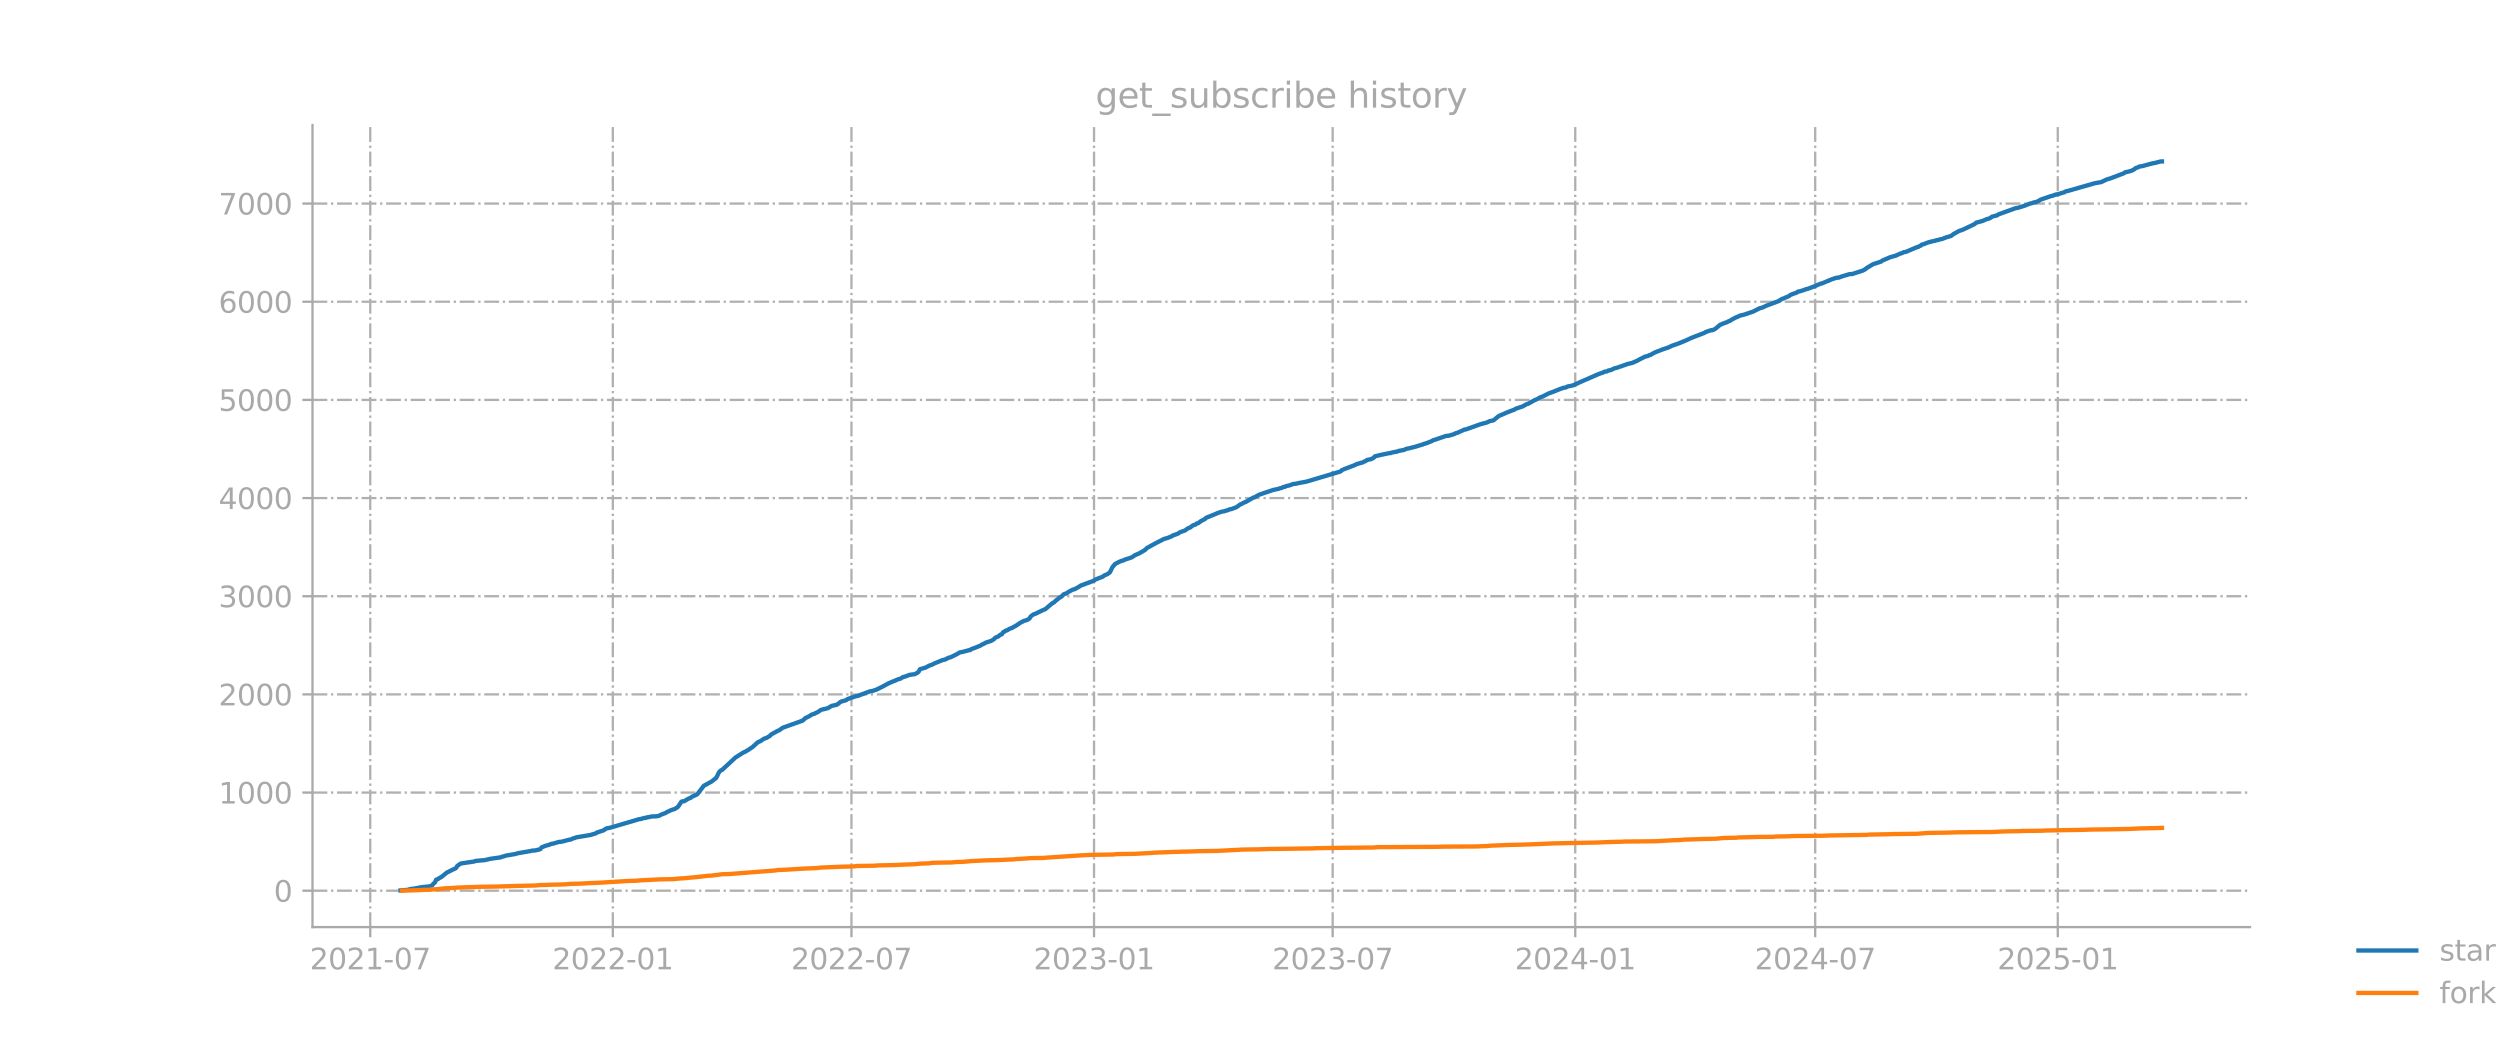 <?xml version="1.0" encoding="utf-8" standalone="no"?>
<!DOCTYPE svg PUBLIC "-//W3C//DTD SVG 1.1//EN"
  "http://www.w3.org/Graphics/SVG/1.1/DTD/svg11.dtd">
<svg xmlns:xlink="http://www.w3.org/1999/xlink" width="864pt" height="360pt" viewBox="0 0 864 360" xmlns="http://www.w3.org/2000/svg" version="1.1">
 <defs>
  <style type="text/css">*{stroke-linejoin: round; stroke-linecap: butt}</style>
 </defs>
 <g id="figure_1">
  <g id="patch_1">
   <path d="M 0 360 
L 864 360 
L 864 0 
L 0 0 
L 0 360 
z
" style="fill: none; opacity: 0"/>
  </g>
  <g id="axes_1">
   <g id="patch_2">
    <path d="M 108 320.4 
L 777.6 320.4 
L 777.6 43.2 
L 108 43.2 
L 108 320.4 
z
" style="fill: none; opacity: 0"/>
   </g>
   <g id="matplotlib.axis_1">
    <g id="xtick_1">
     <g id="line2d_1">
      <path d="M 127.957 320.4 
L 127.957 43.2 
" clip-path="url(#p5c4b7e820b)" style="fill: none; stroke-dasharray: 5.12,1.28,0.8,1.28; stroke-dashoffset: 0; stroke: #b0b0b0; stroke-width: 0.8"/>
     </g>
     <g id="line2d_2">
      <defs>
       <path id="m8f066a90a9" d="M 0 0 
L 0 3.5 
" style="stroke: #a9a9a9; stroke-width: 0.8"/>
      </defs>
      <g>
       <use xlink:href="#m8f066a90a9" x="127.957" y="320.4" style="fill: #a9a9a9; stroke: #a9a9a9; stroke-width: 0.8"/>
      </g>
     </g>
     <g id="text_1">
      <!-- 2021-07 -->
      <g style="fill: #a9a9a9" transform="translate(107.065 334.998) scale(0.1 -0.1)">
       <defs>
        <path id="DejaVuSans-32" d="M 1228 531 
L 3431 531 
L 3431 0 
L 469 0 
L 469 531 
Q 828 903 1448 1529 
Q 2069 2156 2228 2338 
Q 2531 2678 2651 2914 
Q 2772 3150 2772 3378 
Q 2772 3750 2511 3984 
Q 2250 4219 1831 4219 
Q 1534 4219 1204 4116 
Q 875 4013 500 3803 
L 500 4441 
Q 881 4594 1212 4672 
Q 1544 4750 1819 4750 
Q 2544 4750 2975 4387 
Q 3406 4025 3406 3419 
Q 3406 3131 3298 2873 
Q 3191 2616 2906 2266 
Q 2828 2175 2409 1742 
Q 1991 1309 1228 531 
z
" transform="scale(0.016)"/>
        <path id="DejaVuSans-30" d="M 2034 4250 
Q 1547 4250 1301 3770 
Q 1056 3291 1056 2328 
Q 1056 1369 1301 889 
Q 1547 409 2034 409 
Q 2525 409 2770 889 
Q 3016 1369 3016 2328 
Q 3016 3291 2770 3770 
Q 2525 4250 2034 4250 
z
M 2034 4750 
Q 2819 4750 3233 4129 
Q 3647 3509 3647 2328 
Q 3647 1150 3233 529 
Q 2819 -91 2034 -91 
Q 1250 -91 836 529 
Q 422 1150 422 2328 
Q 422 3509 836 4129 
Q 1250 4750 2034 4750 
z
" transform="scale(0.016)"/>
        <path id="DejaVuSans-31" d="M 794 531 
L 1825 531 
L 1825 4091 
L 703 3866 
L 703 4441 
L 1819 4666 
L 2450 4666 
L 2450 531 
L 3481 531 
L 3481 0 
L 794 0 
L 794 531 
z
" transform="scale(0.016)"/>
        <path id="DejaVuSans-2d" d="M 313 2009 
L 1997 2009 
L 1997 1497 
L 313 1497 
L 313 2009 
z
" transform="scale(0.016)"/>
        <path id="DejaVuSans-37" d="M 525 4666 
L 3525 4666 
L 3525 4397 
L 1831 0 
L 1172 0 
L 2766 4134 
L 525 4134 
L 525 4666 
z
" transform="scale(0.016)"/>
       </defs>
       <use xlink:href="#DejaVuSans-32"/>
       <use xlink:href="#DejaVuSans-30" transform="translate(63.623 0)"/>
       <use xlink:href="#DejaVuSans-32" transform="translate(127.246 0)"/>
       <use xlink:href="#DejaVuSans-31" transform="translate(190.869 0)"/>
       <use xlink:href="#DejaVuSans-2d" transform="translate(254.492 0)"/>
       <use xlink:href="#DejaVuSans-30" transform="translate(290.576 0)"/>
       <use xlink:href="#DejaVuSans-37" transform="translate(354.199 0)"/>
      </g>
     </g>
    </g>
    <g id="xtick_2">
     <g id="line2d_3">
      <path d="M 211.793 320.4 
L 211.793 43.2 
" clip-path="url(#p5c4b7e820b)" style="fill: none; stroke-dasharray: 5.12,1.28,0.8,1.28; stroke-dashoffset: 0; stroke: #b0b0b0; stroke-width: 0.8"/>
     </g>
     <g id="line2d_4">
      <g>
       <use xlink:href="#m8f066a90a9" x="211.793" y="320.4" style="fill: #a9a9a9; stroke: #a9a9a9; stroke-width: 0.8"/>
      </g>
     </g>
     <g id="text_2">
      <!-- 2022-01 -->
      <g style="fill: #a9a9a9" transform="translate(190.902 334.998) scale(0.1 -0.1)">
       <use xlink:href="#DejaVuSans-32"/>
       <use xlink:href="#DejaVuSans-30" transform="translate(63.623 0)"/>
       <use xlink:href="#DejaVuSans-32" transform="translate(127.246 0)"/>
       <use xlink:href="#DejaVuSans-32" transform="translate(190.869 0)"/>
       <use xlink:href="#DejaVuSans-2d" transform="translate(254.492 0)"/>
       <use xlink:href="#DejaVuSans-30" transform="translate(290.576 0)"/>
       <use xlink:href="#DejaVuSans-31" transform="translate(354.199 0)"/>
      </g>
     </g>
    </g>
    <g id="xtick_3">
     <g id="line2d_5">
      <path d="M 294.263 320.4 
L 294.263 43.2 
" clip-path="url(#p5c4b7e820b)" style="fill: none; stroke-dasharray: 5.12,1.28,0.8,1.28; stroke-dashoffset: 0; stroke: #b0b0b0; stroke-width: 0.8"/>
     </g>
     <g id="line2d_6">
      <g>
       <use xlink:href="#m8f066a90a9" x="294.263" y="320.4" style="fill: #a9a9a9; stroke: #a9a9a9; stroke-width: 0.8"/>
      </g>
     </g>
     <g id="text_3">
      <!-- 2022-07 -->
      <g style="fill: #a9a9a9" transform="translate(273.372 334.998) scale(0.1 -0.1)">
       <use xlink:href="#DejaVuSans-32"/>
       <use xlink:href="#DejaVuSans-30" transform="translate(63.623 0)"/>
       <use xlink:href="#DejaVuSans-32" transform="translate(127.246 0)"/>
       <use xlink:href="#DejaVuSans-32" transform="translate(190.869 0)"/>
       <use xlink:href="#DejaVuSans-2d" transform="translate(254.492 0)"/>
       <use xlink:href="#DejaVuSans-30" transform="translate(290.576 0)"/>
       <use xlink:href="#DejaVuSans-37" transform="translate(354.199 0)"/>
      </g>
     </g>
    </g>
    <g id="xtick_4">
     <g id="line2d_7">
      <path d="M 378.1 320.4 
L 378.1 43.2 
" clip-path="url(#p5c4b7e820b)" style="fill: none; stroke-dasharray: 5.12,1.28,0.8,1.28; stroke-dashoffset: 0; stroke: #b0b0b0; stroke-width: 0.8"/>
     </g>
     <g id="line2d_8">
      <g>
       <use xlink:href="#m8f066a90a9" x="378.1" y="320.4" style="fill: #a9a9a9; stroke: #a9a9a9; stroke-width: 0.8"/>
      </g>
     </g>
     <g id="text_4">
      <!-- 2023-01 -->
      <g style="fill: #a9a9a9" transform="translate(357.209 334.998) scale(0.1 -0.1)">
       <defs>
        <path id="DejaVuSans-33" d="M 2597 2516 
Q 3050 2419 3304 2112 
Q 3559 1806 3559 1356 
Q 3559 666 3084 287 
Q 2609 -91 1734 -91 
Q 1441 -91 1130 -33 
Q 819 25 488 141 
L 488 750 
Q 750 597 1062 519 
Q 1375 441 1716 441 
Q 2309 441 2620 675 
Q 2931 909 2931 1356 
Q 2931 1769 2642 2001 
Q 2353 2234 1838 2234 
L 1294 2234 
L 1294 2753 
L 1863 2753 
Q 2328 2753 2575 2939 
Q 2822 3125 2822 3475 
Q 2822 3834 2567 4026 
Q 2313 4219 1838 4219 
Q 1578 4219 1281 4162 
Q 984 4106 628 3988 
L 628 4550 
Q 988 4650 1302 4700 
Q 1616 4750 1894 4750 
Q 2613 4750 3031 4423 
Q 3450 4097 3450 3541 
Q 3450 3153 3228 2886 
Q 3006 2619 2597 2516 
z
" transform="scale(0.016)"/>
       </defs>
       <use xlink:href="#DejaVuSans-32"/>
       <use xlink:href="#DejaVuSans-30" transform="translate(63.623 0)"/>
       <use xlink:href="#DejaVuSans-32" transform="translate(127.246 0)"/>
       <use xlink:href="#DejaVuSans-33" transform="translate(190.869 0)"/>
       <use xlink:href="#DejaVuSans-2d" transform="translate(254.492 0)"/>
       <use xlink:href="#DejaVuSans-30" transform="translate(290.576 0)"/>
       <use xlink:href="#DejaVuSans-31" transform="translate(354.199 0)"/>
      </g>
     </g>
    </g>
    <g id="xtick_5">
     <g id="line2d_9">
      <path d="M 460.57 320.4 
L 460.57 43.2 
" clip-path="url(#p5c4b7e820b)" style="fill: none; stroke-dasharray: 5.12,1.28,0.8,1.28; stroke-dashoffset: 0; stroke: #b0b0b0; stroke-width: 0.8"/>
     </g>
     <g id="line2d_10">
      <g>
       <use xlink:href="#m8f066a90a9" x="460.57" y="320.4" style="fill: #a9a9a9; stroke: #a9a9a9; stroke-width: 0.8"/>
      </g>
     </g>
     <g id="text_5">
      <!-- 2023-07 -->
      <g style="fill: #a9a9a9" transform="translate(439.678 334.998) scale(0.1 -0.1)">
       <use xlink:href="#DejaVuSans-32"/>
       <use xlink:href="#DejaVuSans-30" transform="translate(63.623 0)"/>
       <use xlink:href="#DejaVuSans-32" transform="translate(127.246 0)"/>
       <use xlink:href="#DejaVuSans-33" transform="translate(190.869 0)"/>
       <use xlink:href="#DejaVuSans-2d" transform="translate(254.492 0)"/>
       <use xlink:href="#DejaVuSans-30" transform="translate(290.576 0)"/>
       <use xlink:href="#DejaVuSans-37" transform="translate(354.199 0)"/>
      </g>
     </g>
    </g>
    <g id="xtick_6">
     <g id="line2d_11">
      <path d="M 544.406 320.4 
L 544.406 43.2 
" clip-path="url(#p5c4b7e820b)" style="fill: none; stroke-dasharray: 5.12,1.28,0.8,1.28; stroke-dashoffset: 0; stroke: #b0b0b0; stroke-width: 0.8"/>
     </g>
     <g id="line2d_12">
      <g>
       <use xlink:href="#m8f066a90a9" x="544.406" y="320.4" style="fill: #a9a9a9; stroke: #a9a9a9; stroke-width: 0.8"/>
      </g>
     </g>
     <g id="text_6">
      <!-- 2024-01 -->
      <g style="fill: #a9a9a9" transform="translate(523.515 334.998) scale(0.1 -0.1)">
       <defs>
        <path id="DejaVuSans-34" d="M 2419 4116 
L 825 1625 
L 2419 1625 
L 2419 4116 
z
M 2253 4666 
L 3047 4666 
L 3047 1625 
L 3713 1625 
L 3713 1100 
L 3047 1100 
L 3047 0 
L 2419 0 
L 2419 1100 
L 313 1100 
L 313 1709 
L 2253 4666 
z
" transform="scale(0.016)"/>
       </defs>
       <use xlink:href="#DejaVuSans-32"/>
       <use xlink:href="#DejaVuSans-30" transform="translate(63.623 0)"/>
       <use xlink:href="#DejaVuSans-32" transform="translate(127.246 0)"/>
       <use xlink:href="#DejaVuSans-34" transform="translate(190.869 0)"/>
       <use xlink:href="#DejaVuSans-2d" transform="translate(254.492 0)"/>
       <use xlink:href="#DejaVuSans-30" transform="translate(290.576 0)"/>
       <use xlink:href="#DejaVuSans-31" transform="translate(354.199 0)"/>
      </g>
     </g>
    </g>
    <g id="xtick_7">
     <g id="line2d_13">
      <path d="M 627.332 320.4 
L 627.332 43.2 
" clip-path="url(#p5c4b7e820b)" style="fill: none; stroke-dasharray: 5.12,1.28,0.8,1.28; stroke-dashoffset: 0; stroke: #b0b0b0; stroke-width: 0.8"/>
     </g>
     <g id="line2d_14">
      <g>
       <use xlink:href="#m8f066a90a9" x="627.332" y="320.4" style="fill: #a9a9a9; stroke: #a9a9a9; stroke-width: 0.8"/>
      </g>
     </g>
     <g id="text_7">
      <!-- 2024-07 -->
      <g style="fill: #a9a9a9" transform="translate(606.44 334.998) scale(0.1 -0.1)">
       <use xlink:href="#DejaVuSans-32"/>
       <use xlink:href="#DejaVuSans-30" transform="translate(63.623 0)"/>
       <use xlink:href="#DejaVuSans-32" transform="translate(127.246 0)"/>
       <use xlink:href="#DejaVuSans-34" transform="translate(190.869 0)"/>
       <use xlink:href="#DejaVuSans-2d" transform="translate(254.492 0)"/>
       <use xlink:href="#DejaVuSans-30" transform="translate(290.576 0)"/>
       <use xlink:href="#DejaVuSans-37" transform="translate(354.199 0)"/>
      </g>
     </g>
    </g>
    <g id="xtick_8">
     <g id="line2d_15">
      <path d="M 711.169 320.4 
L 711.169 43.2 
" clip-path="url(#p5c4b7e820b)" style="fill: none; stroke-dasharray: 5.12,1.28,0.8,1.28; stroke-dashoffset: 0; stroke: #b0b0b0; stroke-width: 0.8"/>
     </g>
     <g id="line2d_16">
      <g>
       <use xlink:href="#m8f066a90a9" x="711.169" y="320.4" style="fill: #a9a9a9; stroke: #a9a9a9; stroke-width: 0.8"/>
      </g>
     </g>
     <g id="text_8">
      <!-- 2025-01 -->
      <g style="fill: #a9a9a9" transform="translate(690.277 334.998) scale(0.1 -0.1)">
       <defs>
        <path id="DejaVuSans-35" d="M 691 4666 
L 3169 4666 
L 3169 4134 
L 1269 4134 
L 1269 2991 
Q 1406 3038 1543 3061 
Q 1681 3084 1819 3084 
Q 2600 3084 3056 2656 
Q 3513 2228 3513 1497 
Q 3513 744 3044 326 
Q 2575 -91 1722 -91 
Q 1428 -91 1123 -41 
Q 819 9 494 109 
L 494 744 
Q 775 591 1075 516 
Q 1375 441 1709 441 
Q 2250 441 2565 725 
Q 2881 1009 2881 1497 
Q 2881 1984 2565 2268 
Q 2250 2553 1709 2553 
Q 1456 2553 1204 2497 
Q 953 2441 691 2322 
L 691 4666 
z
" transform="scale(0.016)"/>
       </defs>
       <use xlink:href="#DejaVuSans-32"/>
       <use xlink:href="#DejaVuSans-30" transform="translate(63.623 0)"/>
       <use xlink:href="#DejaVuSans-32" transform="translate(127.246 0)"/>
       <use xlink:href="#DejaVuSans-35" transform="translate(190.869 0)"/>
       <use xlink:href="#DejaVuSans-2d" transform="translate(254.492 0)"/>
       <use xlink:href="#DejaVuSans-30" transform="translate(290.576 0)"/>
       <use xlink:href="#DejaVuSans-31" transform="translate(354.199 0)"/>
      </g>
     </g>
    </g>
   </g>
   <g id="matplotlib.axis_2">
    <g id="ytick_1">
     <g id="line2d_17">
      <path d="M 108 307.834 
L 777.6 307.834 
" clip-path="url(#p5c4b7e820b)" style="fill: none; stroke-dasharray: 5.12,1.28,0.8,1.28; stroke-dashoffset: 0; stroke: #b0b0b0; stroke-width: 0.8"/>
     </g>
     <g id="line2d_18">
      <defs>
       <path id="mf2aaef2467" d="M 0 0 
L -3.5 0 
" style="stroke: #a9a9a9; stroke-width: 0.8"/>
      </defs>
      <g>
       <use xlink:href="#mf2aaef2467" x="108" y="307.834" style="fill: #a9a9a9; stroke: #a9a9a9; stroke-width: 0.8"/>
      </g>
     </g>
     <g id="text_9">
      <!-- 0 -->
      <g style="fill: #a9a9a9" transform="translate(94.638 311.633) scale(0.1 -0.1)">
       <use xlink:href="#DejaVuSans-30"/>
      </g>
     </g>
    </g>
    <g id="ytick_2">
     <g id="line2d_19">
      <path d="M 108 273.908 
L 777.6 273.908 
" clip-path="url(#p5c4b7e820b)" style="fill: none; stroke-dasharray: 5.12,1.28,0.8,1.28; stroke-dashoffset: 0; stroke: #b0b0b0; stroke-width: 0.8"/>
     </g>
     <g id="line2d_20">
      <g>
       <use xlink:href="#mf2aaef2467" x="108" y="273.908" style="fill: #a9a9a9; stroke: #a9a9a9; stroke-width: 0.8"/>
      </g>
     </g>
     <g id="text_10">
      <!-- 1000 -->
      <g style="fill: #a9a9a9" transform="translate(75.55 277.707) scale(0.1 -0.1)">
       <use xlink:href="#DejaVuSans-31"/>
       <use xlink:href="#DejaVuSans-30" transform="translate(63.623 0)"/>
       <use xlink:href="#DejaVuSans-30" transform="translate(127.246 0)"/>
       <use xlink:href="#DejaVuSans-30" transform="translate(190.869 0)"/>
      </g>
     </g>
    </g>
    <g id="ytick_3">
     <g id="line2d_21">
      <path d="M 108 239.983 
L 777.6 239.983 
" clip-path="url(#p5c4b7e820b)" style="fill: none; stroke-dasharray: 5.12,1.28,0.8,1.28; stroke-dashoffset: 0; stroke: #b0b0b0; stroke-width: 0.8"/>
     </g>
     <g id="line2d_22">
      <g>
       <use xlink:href="#mf2aaef2467" x="108" y="239.983" style="fill: #a9a9a9; stroke: #a9a9a9; stroke-width: 0.8"/>
      </g>
     </g>
     <g id="text_11">
      <!-- 2000 -->
      <g style="fill: #a9a9a9" transform="translate(75.55 243.782) scale(0.1 -0.1)">
       <use xlink:href="#DejaVuSans-32"/>
       <use xlink:href="#DejaVuSans-30" transform="translate(63.623 0)"/>
       <use xlink:href="#DejaVuSans-30" transform="translate(127.246 0)"/>
       <use xlink:href="#DejaVuSans-30" transform="translate(190.869 0)"/>
      </g>
     </g>
    </g>
    <g id="ytick_4">
     <g id="line2d_23">
      <path d="M 108 206.057 
L 777.6 206.057 
" clip-path="url(#p5c4b7e820b)" style="fill: none; stroke-dasharray: 5.12,1.28,0.8,1.28; stroke-dashoffset: 0; stroke: #b0b0b0; stroke-width: 0.8"/>
     </g>
     <g id="line2d_24">
      <g>
       <use xlink:href="#mf2aaef2467" x="108" y="206.057" style="fill: #a9a9a9; stroke: #a9a9a9; stroke-width: 0.8"/>
      </g>
     </g>
     <g id="text_12">
      <!-- 3000 -->
      <g style="fill: #a9a9a9" transform="translate(75.55 209.856) scale(0.1 -0.1)">
       <use xlink:href="#DejaVuSans-33"/>
       <use xlink:href="#DejaVuSans-30" transform="translate(63.623 0)"/>
       <use xlink:href="#DejaVuSans-30" transform="translate(127.246 0)"/>
       <use xlink:href="#DejaVuSans-30" transform="translate(190.869 0)"/>
      </g>
     </g>
    </g>
    <g id="ytick_5">
     <g id="line2d_25">
      <path d="M 108 172.131 
L 777.6 172.131 
" clip-path="url(#p5c4b7e820b)" style="fill: none; stroke-dasharray: 5.12,1.28,0.8,1.28; stroke-dashoffset: 0; stroke: #b0b0b0; stroke-width: 0.8"/>
     </g>
     <g id="line2d_26">
      <g>
       <use xlink:href="#mf2aaef2467" x="108" y="172.131" style="fill: #a9a9a9; stroke: #a9a9a9; stroke-width: 0.8"/>
      </g>
     </g>
     <g id="text_13">
      <!-- 4000 -->
      <g style="fill: #a9a9a9" transform="translate(75.55 175.93) scale(0.1 -0.1)">
       <use xlink:href="#DejaVuSans-34"/>
       <use xlink:href="#DejaVuSans-30" transform="translate(63.623 0)"/>
       <use xlink:href="#DejaVuSans-30" transform="translate(127.246 0)"/>
       <use xlink:href="#DejaVuSans-30" transform="translate(190.869 0)"/>
      </g>
     </g>
    </g>
    <g id="ytick_6">
     <g id="line2d_27">
      <path d="M 108 138.205 
L 777.6 138.205 
" clip-path="url(#p5c4b7e820b)" style="fill: none; stroke-dasharray: 5.12,1.28,0.8,1.28; stroke-dashoffset: 0; stroke: #b0b0b0; stroke-width: 0.8"/>
     </g>
     <g id="line2d_28">
      <g>
       <use xlink:href="#mf2aaef2467" x="108" y="138.205" style="fill: #a9a9a9; stroke: #a9a9a9; stroke-width: 0.8"/>
      </g>
     </g>
     <g id="text_14">
      <!-- 5000 -->
      <g style="fill: #a9a9a9" transform="translate(75.55 142.005) scale(0.1 -0.1)">
       <use xlink:href="#DejaVuSans-35"/>
       <use xlink:href="#DejaVuSans-30" transform="translate(63.623 0)"/>
       <use xlink:href="#DejaVuSans-30" transform="translate(127.246 0)"/>
       <use xlink:href="#DejaVuSans-30" transform="translate(190.869 0)"/>
      </g>
     </g>
    </g>
    <g id="ytick_7">
     <g id="line2d_29">
      <path d="M 108 104.28 
L 777.6 104.28 
" clip-path="url(#p5c4b7e820b)" style="fill: none; stroke-dasharray: 5.12,1.28,0.8,1.28; stroke-dashoffset: 0; stroke: #b0b0b0; stroke-width: 0.8"/>
     </g>
     <g id="line2d_30">
      <g>
       <use xlink:href="#mf2aaef2467" x="108" y="104.28" style="fill: #a9a9a9; stroke: #a9a9a9; stroke-width: 0.8"/>
      </g>
     </g>
     <g id="text_15">
      <!-- 6000 -->
      <g style="fill: #a9a9a9" transform="translate(75.55 108.079) scale(0.1 -0.1)">
       <defs>
        <path id="DejaVuSans-36" d="M 2113 2584 
Q 1688 2584 1439 2293 
Q 1191 2003 1191 1497 
Q 1191 994 1439 701 
Q 1688 409 2113 409 
Q 2538 409 2786 701 
Q 3034 994 3034 1497 
Q 3034 2003 2786 2293 
Q 2538 2584 2113 2584 
z
M 3366 4563 
L 3366 3988 
Q 3128 4100 2886 4159 
Q 2644 4219 2406 4219 
Q 1781 4219 1451 3797 
Q 1122 3375 1075 2522 
Q 1259 2794 1537 2939 
Q 1816 3084 2150 3084 
Q 2853 3084 3261 2657 
Q 3669 2231 3669 1497 
Q 3669 778 3244 343 
Q 2819 -91 2113 -91 
Q 1303 -91 875 529 
Q 447 1150 447 2328 
Q 447 3434 972 4092 
Q 1497 4750 2381 4750 
Q 2619 4750 2861 4703 
Q 3103 4656 3366 4563 
z
" transform="scale(0.016)"/>
       </defs>
       <use xlink:href="#DejaVuSans-36"/>
       <use xlink:href="#DejaVuSans-30" transform="translate(63.623 0)"/>
       <use xlink:href="#DejaVuSans-30" transform="translate(127.246 0)"/>
       <use xlink:href="#DejaVuSans-30" transform="translate(190.869 0)"/>
      </g>
     </g>
    </g>
    <g id="ytick_8">
     <g id="line2d_31">
      <path d="M 108 70.354 
L 777.6 70.354 
" clip-path="url(#p5c4b7e820b)" style="fill: none; stroke-dasharray: 5.12,1.28,0.8,1.28; stroke-dashoffset: 0; stroke: #b0b0b0; stroke-width: 0.8"/>
     </g>
     <g id="line2d_32">
      <g>
       <use xlink:href="#mf2aaef2467" x="108" y="70.354" style="fill: #a9a9a9; stroke: #a9a9a9; stroke-width: 0.8"/>
      </g>
     </g>
     <g id="text_16">
      <!-- 7000 -->
      <g style="fill: #a9a9a9" transform="translate(75.55 74.153) scale(0.1 -0.1)">
       <use xlink:href="#DejaVuSans-37"/>
       <use xlink:href="#DejaVuSans-30" transform="translate(63.623 0)"/>
       <use xlink:href="#DejaVuSans-30" transform="translate(127.246 0)"/>
       <use xlink:href="#DejaVuSans-30" transform="translate(190.869 0)"/>
      </g>
     </g>
    </g>
   </g>
   <g id="line2d_33">
    <path d="M 138.436 307.732 
L 141.17 307.495 
L 141.626 307.291 
L 143.448 307.054 
L 145.271 306.68 
L 146.182 306.545 
L 148.46 306.341 
L 149.372 305.968 
L 149.827 305.357 
L 150.283 305.052 
L 150.738 304 
L 151.194 303.932 
L 151.65 303.559 
L 152.561 303.084 
L 154.384 301.592 
L 156.206 300.676 
L 157.573 300.031 
L 158.029 299.285 
L 158.94 298.606 
L 159.396 298.403 
L 163.952 297.724 
L 164.408 297.521 
L 167.597 297.249 
L 169.419 296.808 
L 173.065 296.299 
L 173.52 296.062 
L 173.976 295.994 
L 174.887 295.689 
L 178.077 295.146 
L 178.988 294.874 
L 183.089 294.162 
L 184 293.958 
L 184.911 293.924 
L 186.734 293.483 
L 187.189 292.839 
L 188.556 292.296 
L 189.923 291.923 
L 190.379 291.685 
L 191.29 291.516 
L 193.112 290.973 
L 194.024 290.905 
L 194.935 290.668 
L 196.758 290.193 
L 197.213 290.159 
L 198.124 289.718 
L 198.58 289.65 
L 199.036 289.412 
L 204.048 288.564 
L 205.87 288.021 
L 206.326 287.716 
L 208.604 286.97 
L 209.515 286.325 
L 210.882 286.054 
L 220.906 283.102 
L 221.362 283.068 
L 222.729 282.661 
L 223.184 282.661 
L 223.64 282.458 
L 224.551 282.356 
L 225.007 282.186 
L 226.829 282.118 
L 227.741 281.949 
L 228.652 281.474 
L 230.019 280.965 
L 230.474 280.659 
L 231.386 280.252 
L 231.841 280.015 
L 232.753 279.71 
L 233.208 279.574 
L 234.12 278.997 
L 234.575 278.488 
L 235.486 277.063 
L 235.942 276.928 
L 236.398 276.928 
L 237.765 276.113 
L 238.22 275.876 
L 238.676 275.774 
L 239.132 275.333 
L 240.043 274.96 
L 240.954 274.519 
L 243.232 271.567 
L 245.966 270.075 
L 246.877 269.328 
L 247.333 269.023 
L 247.789 268.378 
L 248.244 267.327 
L 248.7 266.614 
L 249.155 266.241 
L 249.611 266.037 
L 253.256 262.645 
L 254.167 261.797 
L 256.901 260.067 
L 257.357 259.897 
L 258.724 259.083 
L 260.091 258.167 
L 261.913 256.504 
L 262.824 256.131 
L 263.736 255.487 
L 264.191 255.215 
L 264.647 255.147 
L 266.014 254.367 
L 266.47 253.858 
L 268.748 252.603 
L 269.203 252.433 
L 270.57 251.483 
L 277.405 249.041 
L 278.316 248.193 
L 279.683 247.514 
L 280.594 246.937 
L 281.505 246.666 
L 281.961 246.361 
L 282.417 246.225 
L 283.784 245.309 
L 286.062 244.766 
L 287.429 243.952 
L 288.796 243.647 
L 289.251 243.545 
L 290.618 242.493 
L 292.441 241.984 
L 292.896 241.611 
L 295.63 240.661 
L 296.541 240.491 
L 297.453 240.118 
L 300.642 238.931 
L 301.553 238.795 
L 302.92 238.32 
L 305.198 237.201 
L 307.021 236.183 
L 310.666 234.656 
L 311.122 234.588 
L 312.033 234.012 
L 312.944 233.774 
L 314.311 233.231 
L 316.134 232.994 
L 317.045 232.519 
L 317.501 232.112 
L 317.956 231.264 
L 319.779 230.755 
L 321.146 230.042 
L 322.057 229.737 
L 322.968 229.262 
L 325.702 228.142 
L 326.613 227.939 
L 327.525 227.464 
L 327.98 227.26 
L 328.436 227.193 
L 330.714 226.073 
L 331.625 225.496 
L 332.992 225.225 
L 334.815 224.716 
L 335.27 224.682 
L 335.726 224.309 
L 336.637 224.004 
L 338.915 223.088 
L 339.371 222.748 
L 339.827 222.579 
L 340.738 222.07 
L 342.56 221.493 
L 343.472 220.916 
L 343.927 220.441 
L 344.383 220.17 
L 344.839 220.068 
L 345.75 219.322 
L 346.206 219.254 
L 346.661 218.508 
L 347.117 218.304 
L 347.572 217.931 
L 348.028 217.863 
L 348.939 217.286 
L 349.851 216.981 
L 350.306 216.642 
L 350.762 216.472 
L 352.584 215.251 
L 353.951 214.538 
L 354.863 214.301 
L 355.774 213.792 
L 356.23 213.012 
L 357.141 212.333 
L 357.596 212.231 
L 360.33 210.908 
L 361.241 210.535 
L 362.608 209.382 
L 363.52 208.601 
L 364.431 208.058 
L 364.887 207.55 
L 365.342 207.244 
L 366.253 206.498 
L 366.709 206.294 
L 367.62 205.378 
L 368.532 205.073 
L 369.443 204.462 
L 370.81 203.75 
L 371.265 203.682 
L 372.632 202.936 
L 373.544 202.359 
L 378.1 200.663 
L 378.556 200.289 
L 380.378 199.577 
L 380.834 199.441 
L 381.745 198.831 
L 382.656 198.458 
L 383.568 197.813 
L 384.479 195.981 
L 385.39 194.895 
L 386.757 194.183 
L 387.668 193.81 
L 388.124 193.742 
L 388.58 193.47 
L 390.858 192.724 
L 391.313 192.521 
L 392.225 191.876 
L 393.592 191.299 
L 394.503 190.79 
L 395.414 190.247 
L 395.87 189.942 
L 396.325 189.433 
L 397.237 188.924 
L 399.515 187.669 
L 402.249 186.278 
L 403.615 185.871 
L 404.982 185.328 
L 405.438 184.989 
L 406.349 184.718 
L 407.261 184.344 
L 407.716 183.971 
L 409.539 183.327 
L 410.45 182.648 
L 411.361 182.275 
L 412.273 181.563 
L 413.184 181.291 
L 413.639 180.884 
L 414.095 180.816 
L 415.006 180.104 
L 415.918 179.629 
L 416.373 179.425 
L 416.829 178.95 
L 420.018 177.661 
L 420.93 177.254 
L 422.296 176.813 
L 423.208 176.677 
L 423.663 176.474 
L 424.119 176.406 
L 425.03 175.999 
L 425.486 175.965 
L 427.308 175.286 
L 428.675 174.302 
L 429.131 174.133 
L 430.042 173.624 
L 430.498 173.488 
L 433.232 171.928 
L 433.687 171.826 
L 435.054 171.012 
L 436.421 170.537 
L 437.332 170.231 
L 439.155 169.621 
L 440.066 169.315 
L 441.889 168.942 
L 442.344 168.739 
L 442.8 168.671 
L 443.711 168.264 
L 444.167 168.196 
L 444.623 167.958 
L 445.534 167.789 
L 446.901 167.28 
L 447.812 167.178 
L 449.179 166.873 
L 451.457 166.466 
L 463.304 162.937 
L 463.759 162.462 
L 464.67 162.089 
L 468.316 160.698 
L 468.771 160.427 
L 470.138 160.02 
L 471.049 159.782 
L 471.505 159.477 
L 471.961 159.375 
L 472.416 158.968 
L 473.783 158.697 
L 474.694 158.256 
L 475.15 157.713 
L 476.973 157.272 
L 480.162 156.593 
L 480.618 156.593 
L 481.073 156.39 
L 482.896 156.05 
L 483.351 155.847 
L 485.174 155.508 
L 486.085 155.1 
L 486.997 154.931 
L 489.275 154.354 
L 491.097 153.777 
L 491.553 153.676 
L 492.008 153.438 
L 492.92 153.201 
L 493.831 152.827 
L 494.742 152.488 
L 495.198 152.183 
L 496.109 151.911 
L 499.754 150.656 
L 500.666 150.588 
L 502.488 150.046 
L 502.944 149.774 
L 503.855 149.503 
L 506.133 148.451 
L 506.589 148.417 
L 511.601 146.619 
L 513.879 146.008 
L 514.79 145.567 
L 516.157 145.262 
L 517.98 143.769 
L 519.802 142.989 
L 520.713 142.582 
L 523.447 141.53 
L 523.903 141.225 
L 526.181 140.479 
L 527.548 139.698 
L 528.004 139.596 
L 530.282 138.341 
L 531.649 137.731 
L 532.104 137.391 
L 533.016 137.086 
L 535.294 135.932 
L 536.661 135.458 
L 538.483 134.711 
L 539.85 134.202 
L 540.306 134.033 
L 541.217 133.897 
L 541.673 133.592 
L 543.495 133.218 
L 544.406 132.845 
L 546.229 131.997 
L 552.608 129.215 
L 553.975 128.774 
L 554.43 128.469 
L 555.342 128.367 
L 555.797 128.062 
L 556.709 127.892 
L 557.62 127.451 
L 558.075 127.247 
L 558.531 127.18 
L 559.442 126.874 
L 562.632 125.755 
L 563.999 125.449 
L 565.821 124.669 
L 566.732 124.16 
L 568.555 123.244 
L 569.466 123.041 
L 569.922 122.769 
L 570.378 122.668 
L 571.744 121.887 
L 572.656 121.514 
L 574.478 120.802 
L 576.756 120.021 
L 577.668 119.546 
L 579.946 118.766 
L 582.68 117.647 
L 584.502 116.798 
L 589.059 115.034 
L 589.514 114.729 
L 591.337 114.118 
L 591.792 114.118 
L 592.704 113.711 
L 594.526 112.218 
L 594.982 112.083 
L 595.437 111.811 
L 595.893 111.71 
L 596.349 111.472 
L 596.804 111.404 
L 597.26 111.065 
L 597.716 110.963 
L 598.627 110.386 
L 599.994 109.674 
L 600.905 109.301 
L 601.361 109.063 
L 602.728 108.758 
L 605.006 107.978 
L 605.917 107.672 
L 607.284 106.96 
L 608.195 106.519 
L 609.106 106.281 
L 610.473 105.637 
L 614.574 104.11 
L 615.941 103.262 
L 616.397 103.16 
L 617.308 102.719 
L 618.219 102.38 
L 618.675 101.973 
L 619.586 101.6 
L 620.953 101.125 
L 621.409 100.752 
L 621.864 100.718 
L 622.776 100.446 
L 623.687 100.141 
L 624.142 99.937 
L 624.598 99.869 
L 625.965 99.361 
L 627.332 98.852 
L 629.154 98.037 
L 629.61 97.97 
L 633.255 96.443 
L 634.622 96.002 
L 635.533 95.934 
L 636.445 95.561 
L 639.178 94.747 
L 640.09 94.713 
L 643.735 93.525 
L 644.646 93.05 
L 645.102 92.643 
L 646.468 91.829 
L 647.38 91.286 
L 650.114 90.404 
L 650.569 90.031 
L 653.303 88.878 
L 655.126 88.369 
L 656.037 87.962 
L 656.492 87.724 
L 657.404 87.453 
L 657.859 87.181 
L 658.771 87.012 
L 662.416 85.451 
L 662.871 85.383 
L 663.327 85.078 
L 663.783 84.908 
L 664.238 84.501 
L 664.694 84.433 
L 666.516 83.721 
L 668.339 83.28 
L 668.795 83.212 
L 669.25 83.008 
L 669.706 82.974 
L 670.617 82.669 
L 671.073 82.635 
L 672.44 82.092 
L 674.262 81.55 
L 675.173 80.871 
L 676.996 79.853 
L 678.363 79.378 
L 682.008 77.648 
L 682.464 77.411 
L 682.919 76.97 
L 685.197 76.359 
L 686.564 75.748 
L 687.476 75.511 
L 687.931 75.273 
L 688.387 74.9 
L 690.209 74.425 
L 690.665 74.086 
L 696.588 71.949 
L 697.5 71.779 
L 699.778 71.067 
L 700.689 70.693 
L 701.6 70.354 
L 702.511 70.117 
L 702.967 69.913 
L 703.423 69.913 
L 704.334 69.54 
L 705.245 68.997 
L 707.523 68.217 
L 708.89 67.742 
L 709.346 67.674 
L 710.257 67.301 
L 711.624 66.995 
L 712.991 66.554 
L 713.447 66.453 
L 713.902 66.147 
L 714.814 65.944 
L 723.926 63.332 
L 726.204 62.924 
L 727.116 62.483 
L 728.027 62.042 
L 729.394 61.635 
L 733.95 59.905 
L 734.406 59.566 
L 735.773 59.26 
L 736.684 58.989 
L 737.595 58.514 
L 738.051 58.107 
L 738.962 57.802 
L 739.418 57.53 
L 740.329 57.428 
L 743.519 56.546 
L 744.885 56.275 
L 746.708 55.8 
L 747.164 55.8 
L 747.164 55.8 
" clip-path="url(#p5c4b7e820b)" style="fill: none; stroke: #1f77b4; stroke-width: 1.5; stroke-linecap: square"/>
   </g>
   <g id="line2d_34">
    <path d="M 138.892 307.8 
L 142.993 307.698 
L 146.638 307.529 
L 148.46 307.529 
L 148.916 307.393 
L 151.194 307.291 
L 153.928 306.986 
L 156.662 306.884 
L 157.573 306.782 
L 160.762 306.647 
L 163.952 306.545 
L 166.23 306.477 
L 172.153 306.375 
L 174.431 306.307 
L 177.621 306.205 
L 179.899 306.138 
L 184.911 306.036 
L 186.734 305.866 
L 188.556 305.832 
L 191.29 305.731 
L 193.112 305.697 
L 195.391 305.629 
L 197.213 305.459 
L 201.314 305.357 
L 202.225 305.289 
L 204.048 305.188 
L 206.781 305.086 
L 208.604 304.984 
L 216.805 304.475 
L 219.995 304.374 
L 221.362 304.238 
L 223.64 304.136 
L 228.196 303.899 
L 232.753 303.831 
L 234.575 303.627 
L 236.398 303.525 
L 241.41 303.05 
L 244.599 302.677 
L 245.966 302.609 
L 249.611 302.134 
L 252.345 302.067 
L 253.712 301.931 
L 255.079 301.829 
L 267.836 300.845 
L 268.748 300.676 
L 271.482 300.574 
L 278.772 300.133 
L 281.961 300.031 
L 283.784 299.827 
L 286.062 299.726 
L 288.796 299.624 
L 291.074 299.522 
L 292.896 299.488 
L 295.175 299.42 
L 296.086 299.285 
L 302.465 299.183 
L 303.376 299.081 
L 308.844 298.979 
L 312.944 298.776 
L 316.134 298.674 
L 317.956 298.47 
L 321.146 298.369 
L 322.057 298.199 
L 324.335 298.131 
L 328.891 298.063 
L 330.714 297.894 
L 332.537 297.86 
L 333.903 297.758 
L 335.726 297.588 
L 340.282 297.351 
L 344.839 297.249 
L 348.939 297.046 
L 350.306 297.012 
L 351.218 296.876 
L 353.496 296.774 
L 354.407 296.706 
L 355.318 296.638 
L 356.23 296.571 
L 360.33 296.503 
L 361.697 296.401 
L 373.999 295.587 
L 376.277 295.485 
L 378.556 295.417 
L 384.934 295.315 
L 385.846 295.18 
L 392.225 295.078 
L 396.781 294.84 
L 397.692 294.806 
L 398.603 294.705 
L 400.882 294.603 
L 403.16 294.535 
L 405.438 294.433 
L 407.716 294.365 
L 411.817 294.264 
L 414.551 294.162 
L 420.93 294.06 
L 425.942 293.789 
L 427.764 293.721 
L 429.131 293.619 
L 435.51 293.517 
L 438.244 293.416 
L 446.445 293.314 
L 448.268 293.28 
L 453.735 293.212 
L 454.646 293.144 
L 461.025 293.042 
L 462.848 293.008 
L 474.694 292.907 
L 476.061 292.771 
L 496.565 292.669 
L 498.843 292.601 
L 510.689 292.533 
L 511.601 292.466 
L 513.879 292.398 
L 515.246 292.262 
L 517.98 292.16 
L 521.169 292.025 
L 525.27 291.923 
L 527.548 291.855 
L 530.737 291.753 
L 534.382 291.584 
L 536.661 291.482 
L 538.483 291.448 
L 542.584 291.346 
L 544.406 291.312 
L 550.33 291.21 
L 552.152 291.176 
L 554.43 291.075 
L 557.164 290.973 
L 560.354 290.905 
L 561.265 290.837 
L 572.2 290.735 
L 578.123 290.396 
L 580.402 290.328 
L 581.313 290.226 
L 582.224 290.159 
L 585.869 290.057 
L 588.603 289.955 
L 593.159 289.853 
L 595.437 289.616 
L 599.994 289.514 
L 600.905 289.412 
L 605.461 289.311 
L 607.74 289.243 
L 612.752 289.209 
L 613.663 289.107 
L 618.675 289.005 
L 619.586 288.937 
L 629.61 288.836 
L 632.344 288.734 
L 639.178 288.632 
L 641.001 288.598 
L 645.102 288.53 
L 646.013 288.428 
L 651.936 288.327 
L 654.214 288.259 
L 662.416 288.157 
L 663.783 288.055 
L 665.149 287.953 
L 666.516 287.852 
L 673.351 287.75 
L 676.085 287.648 
L 688.387 287.546 
L 692.488 287.343 
L 697.955 287.241 
L 698.866 287.173 
L 705.701 287.105 
L 706.612 287.037 
L 711.624 286.936 
L 713.447 286.902 
L 719.826 286.8 
L 722.559 286.698 
L 730.305 286.596 
L 732.128 286.563 
L 736.228 286.461 
L 739.873 286.291 
L 744.885 286.189 
L 747.164 286.121 
L 747.164 286.121 
" clip-path="url(#p5c4b7e820b)" style="fill: none; stroke: #ff7f0e; stroke-width: 1.5; stroke-linecap: square"/>
   </g>
   <g id="patch_3">
    <path d="M 108 320.4 
L 108 43.2 
" style="fill: none; stroke: #a9a9a9; stroke-width: 0.8; stroke-linejoin: miter; stroke-linecap: square"/>
   </g>
   <g id="patch_4">
    <path d="M 777.6 320.4 
L 777.6 43.2 
" style="fill: none"/>
   </g>
   <g id="patch_5">
    <path d="M 108 320.4 
L 777.6 320.4 
" style="fill: none; stroke: #a9a9a9; stroke-width: 0.8; stroke-linejoin: miter; stroke-linecap: square"/>
   </g>
   <g id="patch_6">
    <path d="M 108 43.2 
L 777.6 43.2 
" style="fill: none"/>
   </g>
   <g id="text_17">
    <!-- get_subscribe history -->
    <g style="fill: #a9a9a9" transform="translate(378.608 37.2) scale(0.12 -0.12)">
     <defs>
      <path id="DejaVuSans-67" d="M 2906 1791 
Q 2906 2416 2648 2759 
Q 2391 3103 1925 3103 
Q 1463 3103 1205 2759 
Q 947 2416 947 1791 
Q 947 1169 1205 825 
Q 1463 481 1925 481 
Q 2391 481 2648 825 
Q 2906 1169 2906 1791 
z
M 3481 434 
Q 3481 -459 3084 -895 
Q 2688 -1331 1869 -1331 
Q 1566 -1331 1297 -1286 
Q 1028 -1241 775 -1147 
L 775 -588 
Q 1028 -725 1275 -790 
Q 1522 -856 1778 -856 
Q 2344 -856 2625 -561 
Q 2906 -266 2906 331 
L 2906 616 
Q 2728 306 2450 153 
Q 2172 0 1784 0 
Q 1141 0 747 490 
Q 353 981 353 1791 
Q 353 2603 747 3093 
Q 1141 3584 1784 3584 
Q 2172 3584 2450 3431 
Q 2728 3278 2906 2969 
L 2906 3500 
L 3481 3500 
L 3481 434 
z
" transform="scale(0.016)"/>
      <path id="DejaVuSans-65" d="M 3597 1894 
L 3597 1613 
L 953 1613 
Q 991 1019 1311 708 
Q 1631 397 2203 397 
Q 2534 397 2845 478 
Q 3156 559 3463 722 
L 3463 178 
Q 3153 47 2828 -22 
Q 2503 -91 2169 -91 
Q 1331 -91 842 396 
Q 353 884 353 1716 
Q 353 2575 817 3079 
Q 1281 3584 2069 3584 
Q 2775 3584 3186 3129 
Q 3597 2675 3597 1894 
z
M 3022 2063 
Q 3016 2534 2758 2815 
Q 2500 3097 2075 3097 
Q 1594 3097 1305 2825 
Q 1016 2553 972 2059 
L 3022 2063 
z
" transform="scale(0.016)"/>
      <path id="DejaVuSans-74" d="M 1172 4494 
L 1172 3500 
L 2356 3500 
L 2356 3053 
L 1172 3053 
L 1172 1153 
Q 1172 725 1289 603 
Q 1406 481 1766 481 
L 2356 481 
L 2356 0 
L 1766 0 
Q 1100 0 847 248 
Q 594 497 594 1153 
L 594 3053 
L 172 3053 
L 172 3500 
L 594 3500 
L 594 4494 
L 1172 4494 
z
" transform="scale(0.016)"/>
      <path id="DejaVuSans-5f" d="M 3263 -1063 
L 3263 -1509 
L -63 -1509 
L -63 -1063 
L 3263 -1063 
z
" transform="scale(0.016)"/>
      <path id="DejaVuSans-73" d="M 2834 3397 
L 2834 2853 
Q 2591 2978 2328 3040 
Q 2066 3103 1784 3103 
Q 1356 3103 1142 2972 
Q 928 2841 928 2578 
Q 928 2378 1081 2264 
Q 1234 2150 1697 2047 
L 1894 2003 
Q 2506 1872 2764 1633 
Q 3022 1394 3022 966 
Q 3022 478 2636 193 
Q 2250 -91 1575 -91 
Q 1294 -91 989 -36 
Q 684 19 347 128 
L 347 722 
Q 666 556 975 473 
Q 1284 391 1588 391 
Q 1994 391 2212 530 
Q 2431 669 2431 922 
Q 2431 1156 2273 1281 
Q 2116 1406 1581 1522 
L 1381 1569 
Q 847 1681 609 1914 
Q 372 2147 372 2553 
Q 372 3047 722 3315 
Q 1072 3584 1716 3584 
Q 2034 3584 2315 3537 
Q 2597 3491 2834 3397 
z
" transform="scale(0.016)"/>
      <path id="DejaVuSans-75" d="M 544 1381 
L 544 3500 
L 1119 3500 
L 1119 1403 
Q 1119 906 1312 657 
Q 1506 409 1894 409 
Q 2359 409 2629 706 
Q 2900 1003 2900 1516 
L 2900 3500 
L 3475 3500 
L 3475 0 
L 2900 0 
L 2900 538 
Q 2691 219 2414 64 
Q 2138 -91 1772 -91 
Q 1169 -91 856 284 
Q 544 659 544 1381 
z
M 1991 3584 
L 1991 3584 
z
" transform="scale(0.016)"/>
      <path id="DejaVuSans-62" d="M 3116 1747 
Q 3116 2381 2855 2742 
Q 2594 3103 2138 3103 
Q 1681 3103 1420 2742 
Q 1159 2381 1159 1747 
Q 1159 1113 1420 752 
Q 1681 391 2138 391 
Q 2594 391 2855 752 
Q 3116 1113 3116 1747 
z
M 1159 2969 
Q 1341 3281 1617 3432 
Q 1894 3584 2278 3584 
Q 2916 3584 3314 3078 
Q 3713 2572 3713 1747 
Q 3713 922 3314 415 
Q 2916 -91 2278 -91 
Q 1894 -91 1617 61 
Q 1341 213 1159 525 
L 1159 0 
L 581 0 
L 581 4863 
L 1159 4863 
L 1159 2969 
z
" transform="scale(0.016)"/>
      <path id="DejaVuSans-63" d="M 3122 3366 
L 3122 2828 
Q 2878 2963 2633 3030 
Q 2388 3097 2138 3097 
Q 1578 3097 1268 2742 
Q 959 2388 959 1747 
Q 959 1106 1268 751 
Q 1578 397 2138 397 
Q 2388 397 2633 464 
Q 2878 531 3122 666 
L 3122 134 
Q 2881 22 2623 -34 
Q 2366 -91 2075 -91 
Q 1284 -91 818 406 
Q 353 903 353 1747 
Q 353 2603 823 3093 
Q 1294 3584 2113 3584 
Q 2378 3584 2631 3529 
Q 2884 3475 3122 3366 
z
" transform="scale(0.016)"/>
      <path id="DejaVuSans-72" d="M 2631 2963 
Q 2534 3019 2420 3045 
Q 2306 3072 2169 3072 
Q 1681 3072 1420 2755 
Q 1159 2438 1159 1844 
L 1159 0 
L 581 0 
L 581 3500 
L 1159 3500 
L 1159 2956 
Q 1341 3275 1631 3429 
Q 1922 3584 2338 3584 
Q 2397 3584 2469 3576 
Q 2541 3569 2628 3553 
L 2631 2963 
z
" transform="scale(0.016)"/>
      <path id="DejaVuSans-69" d="M 603 3500 
L 1178 3500 
L 1178 0 
L 603 0 
L 603 3500 
z
M 603 4863 
L 1178 4863 
L 1178 4134 
L 603 4134 
L 603 4863 
z
" transform="scale(0.016)"/>
      <path id="DejaVuSans-20" transform="scale(0.016)"/>
      <path id="DejaVuSans-68" d="M 3513 2113 
L 3513 0 
L 2938 0 
L 2938 2094 
Q 2938 2591 2744 2837 
Q 2550 3084 2163 3084 
Q 1697 3084 1428 2787 
Q 1159 2491 1159 1978 
L 1159 0 
L 581 0 
L 581 4863 
L 1159 4863 
L 1159 2956 
Q 1366 3272 1645 3428 
Q 1925 3584 2291 3584 
Q 2894 3584 3203 3211 
Q 3513 2838 3513 2113 
z
" transform="scale(0.016)"/>
      <path id="DejaVuSans-6f" d="M 1959 3097 
Q 1497 3097 1228 2736 
Q 959 2375 959 1747 
Q 959 1119 1226 758 
Q 1494 397 1959 397 
Q 2419 397 2687 759 
Q 2956 1122 2956 1747 
Q 2956 2369 2687 2733 
Q 2419 3097 1959 3097 
z
M 1959 3584 
Q 2709 3584 3137 3096 
Q 3566 2609 3566 1747 
Q 3566 888 3137 398 
Q 2709 -91 1959 -91 
Q 1206 -91 779 398 
Q 353 888 353 1747 
Q 353 2609 779 3096 
Q 1206 3584 1959 3584 
z
" transform="scale(0.016)"/>
      <path id="DejaVuSans-79" d="M 2059 -325 
Q 1816 -950 1584 -1140 
Q 1353 -1331 966 -1331 
L 506 -1331 
L 506 -850 
L 844 -850 
Q 1081 -850 1212 -737 
Q 1344 -625 1503 -206 
L 1606 56 
L 191 3500 
L 800 3500 
L 1894 763 
L 2988 3500 
L 3597 3500 
L 2059 -325 
z
" transform="scale(0.016)"/>
     </defs>
     <use xlink:href="#DejaVuSans-67"/>
     <use xlink:href="#DejaVuSans-65" transform="translate(63.477 0)"/>
     <use xlink:href="#DejaVuSans-74" transform="translate(125 0)"/>
     <use xlink:href="#DejaVuSans-5f" transform="translate(164.209 0)"/>
     <use xlink:href="#DejaVuSans-73" transform="translate(214.209 0)"/>
     <use xlink:href="#DejaVuSans-75" transform="translate(266.309 0)"/>
     <use xlink:href="#DejaVuSans-62" transform="translate(329.688 0)"/>
     <use xlink:href="#DejaVuSans-73" transform="translate(393.164 0)"/>
     <use xlink:href="#DejaVuSans-63" transform="translate(445.264 0)"/>
     <use xlink:href="#DejaVuSans-72" transform="translate(500.244 0)"/>
     <use xlink:href="#DejaVuSans-69" transform="translate(541.357 0)"/>
     <use xlink:href="#DejaVuSans-62" transform="translate(569.141 0)"/>
     <use xlink:href="#DejaVuSans-65" transform="translate(632.617 0)"/>
     <use xlink:href="#DejaVuSans-20" transform="translate(694.141 0)"/>
     <use xlink:href="#DejaVuSans-68" transform="translate(725.928 0)"/>
     <use xlink:href="#DejaVuSans-69" transform="translate(789.307 0)"/>
     <use xlink:href="#DejaVuSans-73" transform="translate(817.09 0)"/>
     <use xlink:href="#DejaVuSans-74" transform="translate(869.189 0)"/>
     <use xlink:href="#DejaVuSans-6f" transform="translate(908.398 0)"/>
     <use xlink:href="#DejaVuSans-72" transform="translate(969.58 0)"/>
     <use xlink:href="#DejaVuSans-79" transform="translate(1010.693 0)"/>
    </g>
   </g>
   <g id="legend_1">
    <g id="line2d_35">
     <path d="M 815.08 328.498 
L 825.08 328.498 
L 835.08 328.498 
" style="fill: none; stroke: #1f77b4; stroke-width: 1.5; stroke-linecap: square"/>
    </g>
    <g id="text_18">
     <!-- star -->
     <g style="fill: #a9a9a9" transform="translate(843.08 331.998) scale(0.1 -0.1)">
      <defs>
       <path id="DejaVuSans-61" d="M 2194 1759 
Q 1497 1759 1228 1600 
Q 959 1441 959 1056 
Q 959 750 1161 570 
Q 1363 391 1709 391 
Q 2188 391 2477 730 
Q 2766 1069 2766 1631 
L 2766 1759 
L 2194 1759 
z
M 3341 1997 
L 3341 0 
L 2766 0 
L 2766 531 
Q 2569 213 2275 61 
Q 1981 -91 1556 -91 
Q 1019 -91 701 211 
Q 384 513 384 1019 
Q 384 1609 779 1909 
Q 1175 2209 1959 2209 
L 2766 2209 
L 2766 2266 
Q 2766 2663 2505 2880 
Q 2244 3097 1772 3097 
Q 1472 3097 1187 3025 
Q 903 2953 641 2809 
L 641 3341 
Q 956 3463 1253 3523 
Q 1550 3584 1831 3584 
Q 2591 3584 2966 3190 
Q 3341 2797 3341 1997 
z
" transform="scale(0.016)"/>
      </defs>
      <use xlink:href="#DejaVuSans-73"/>
      <use xlink:href="#DejaVuSans-74" transform="translate(52.1 0)"/>
      <use xlink:href="#DejaVuSans-61" transform="translate(91.309 0)"/>
      <use xlink:href="#DejaVuSans-72" transform="translate(152.588 0)"/>
     </g>
    </g>
    <g id="line2d_36">
     <path d="M 815.08 343.177 
L 825.08 343.177 
L 835.08 343.177 
" style="fill: none; stroke: #ff7f0e; stroke-width: 1.5; stroke-linecap: square"/>
    </g>
    <g id="text_19">
     <!-- fork -->
     <g style="fill: #a9a9a9" transform="translate(843.08 346.677) scale(0.1 -0.1)">
      <defs>
       <path id="DejaVuSans-66" d="M 2375 4863 
L 2375 4384 
L 1825 4384 
Q 1516 4384 1395 4259 
Q 1275 4134 1275 3809 
L 1275 3500 
L 2222 3500 
L 2222 3053 
L 1275 3053 
L 1275 0 
L 697 0 
L 697 3053 
L 147 3053 
L 147 3500 
L 697 3500 
L 697 3744 
Q 697 4328 969 4595 
Q 1241 4863 1831 4863 
L 2375 4863 
z
" transform="scale(0.016)"/>
       <path id="DejaVuSans-6b" d="M 581 4863 
L 1159 4863 
L 1159 1991 
L 2875 3500 
L 3609 3500 
L 1753 1863 
L 3688 0 
L 2938 0 
L 1159 1709 
L 1159 0 
L 581 0 
L 581 4863 
z
" transform="scale(0.016)"/>
      </defs>
      <use xlink:href="#DejaVuSans-66"/>
      <use xlink:href="#DejaVuSans-6f" transform="translate(35.205 0)"/>
      <use xlink:href="#DejaVuSans-72" transform="translate(96.387 0)"/>
      <use xlink:href="#DejaVuSans-6b" transform="translate(137.5 0)"/>
     </g>
    </g>
   </g>
  </g>
 </g>
 <defs>
  <clipPath id="p5c4b7e820b">
   <rect x="108" y="43.2" width="669.6" height="277.2"/>
  </clipPath>
 </defs>
</svg>
